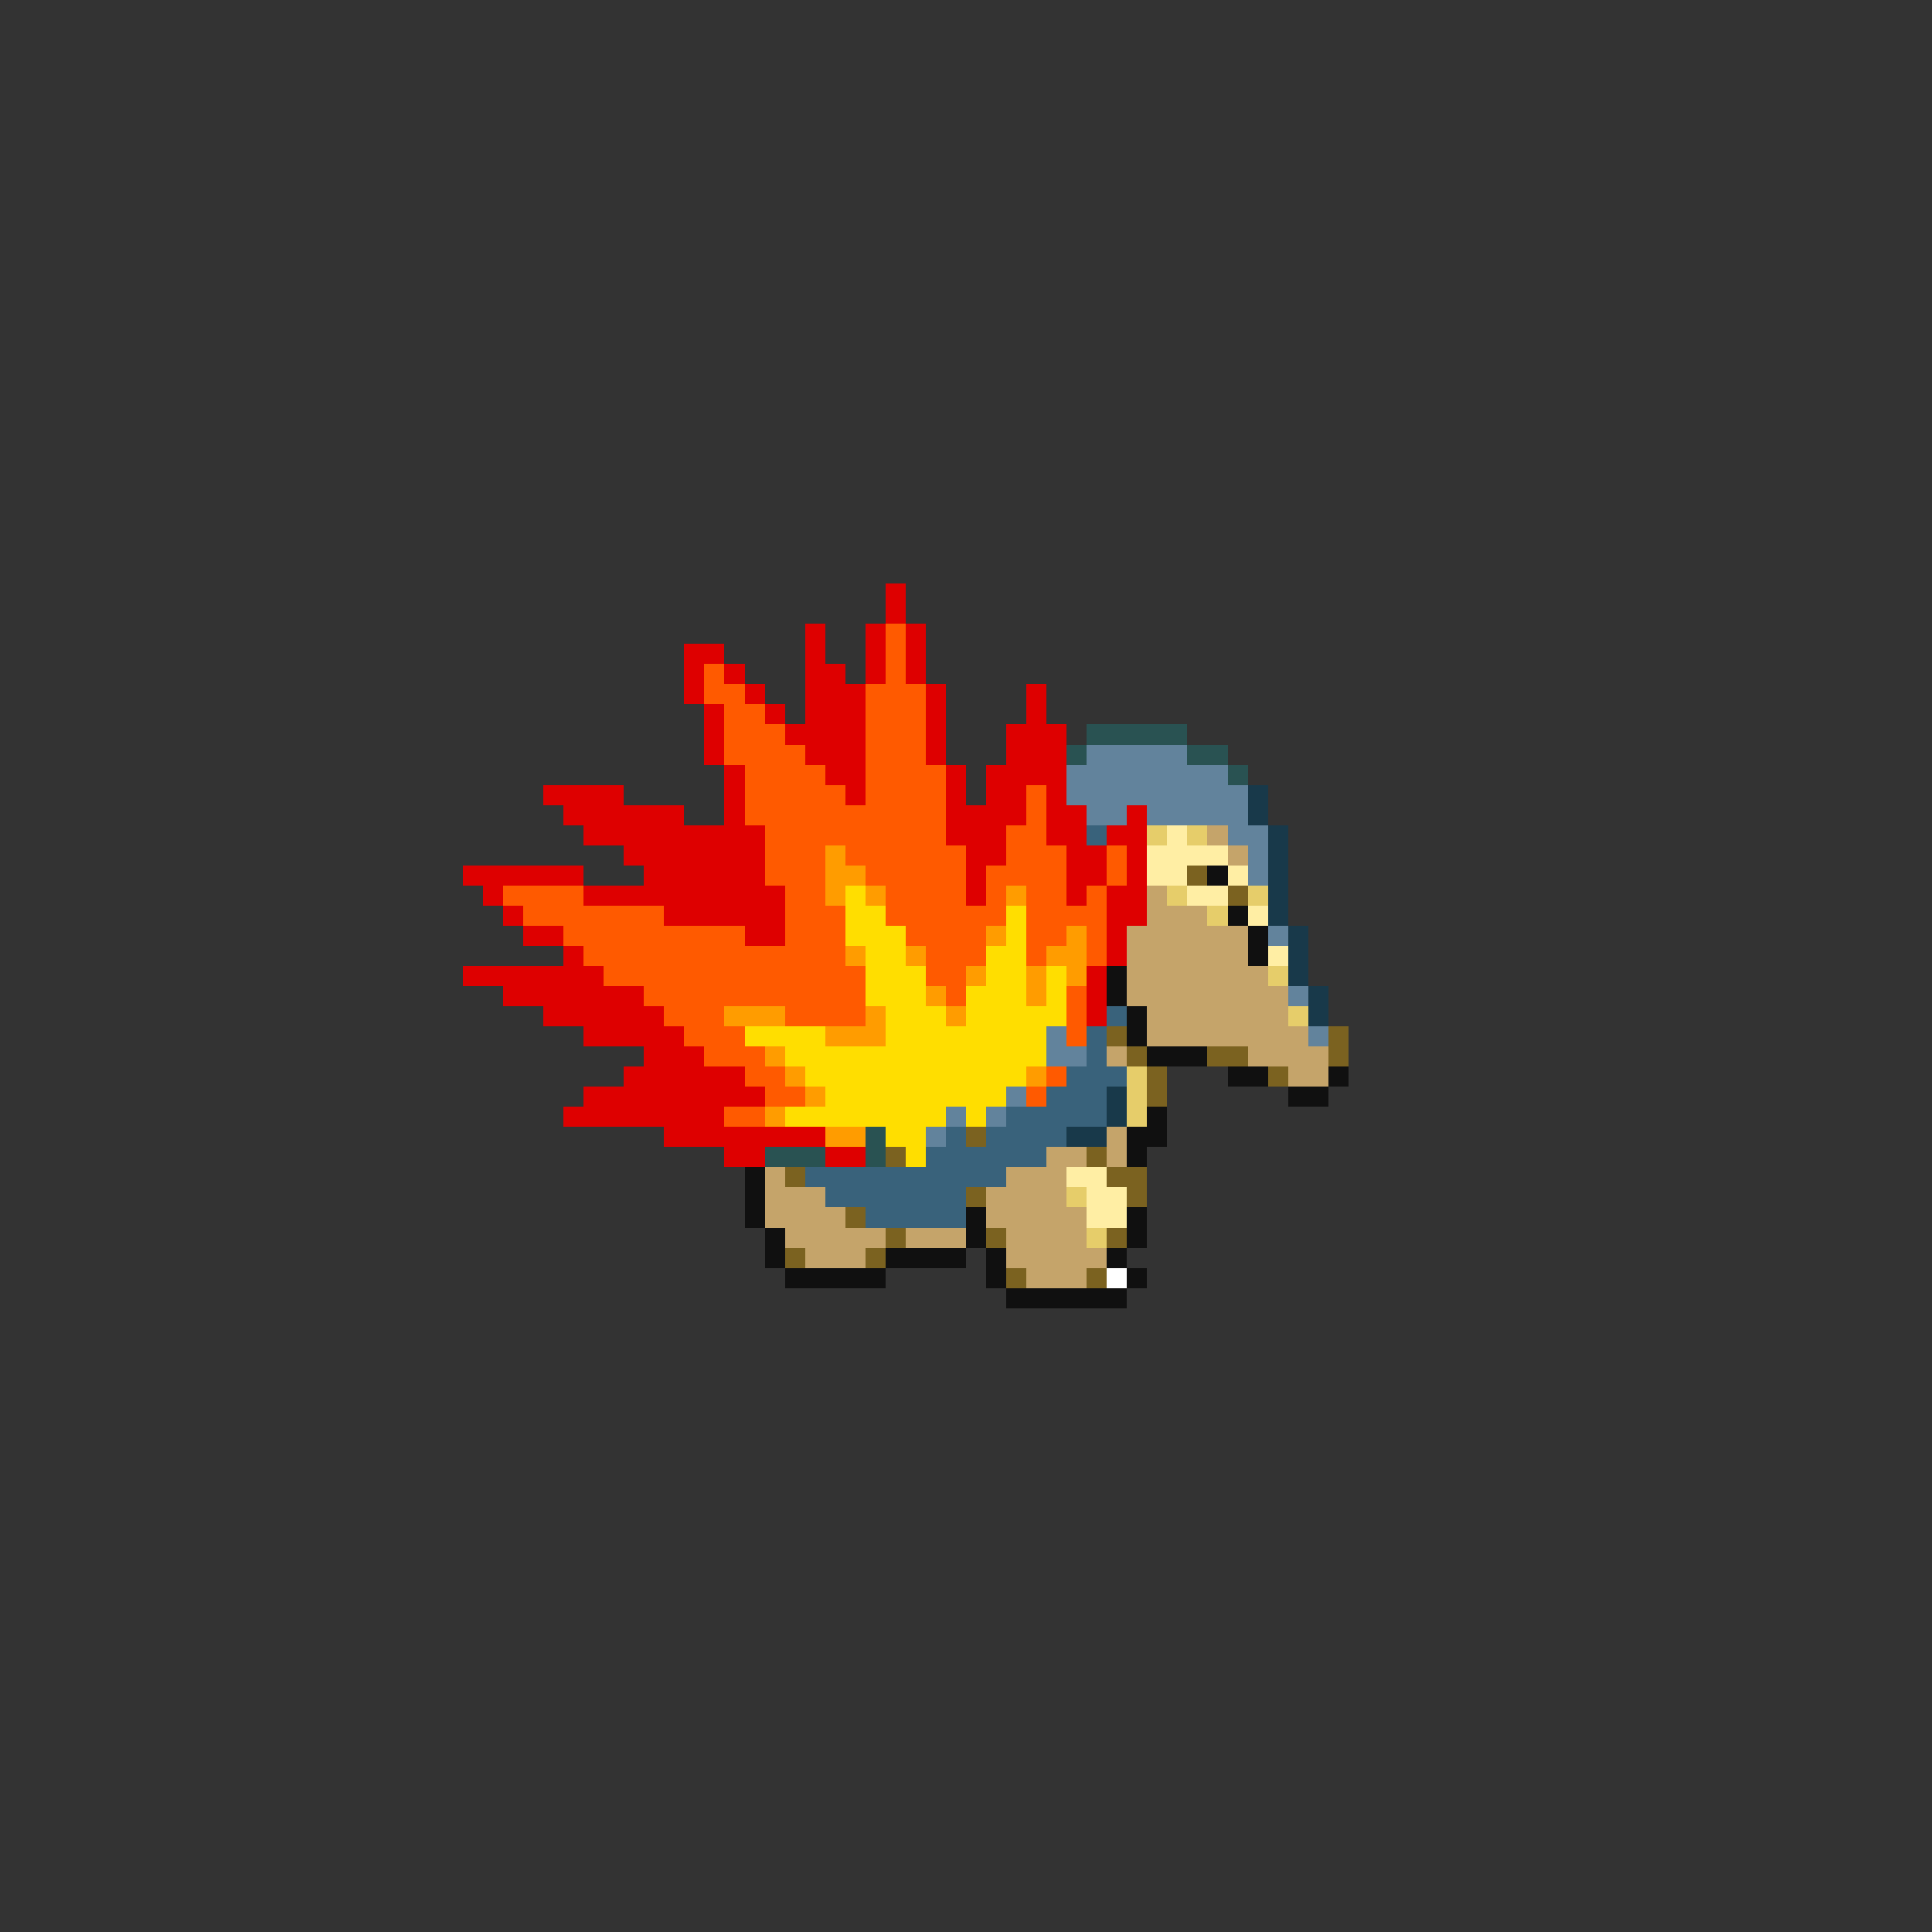 <svg xmlns="http://www.w3.org/2000/svg" viewBox="0 -0.5 96 96" shape-rendering="crispEdges">
<rect x="0" y="-0.5" width="96" height="96" fill="#333333" stroke="none"/>
<path stroke="#de0000" d="M44 29h1M44 30h1M40 31h1M43 31h1M45 31h1M34 32h2M40 32h1M43 32h1M45 32h1M34 33h1M36 33h1M40 33h2M43 33h1M45 33h1M34 34h1M37 34h1M40 34h3M46 34h1M51 34h1M35 35h1M38 35h1M40 35h3M46 35h1M51 35h1M35 36h1M39 36h4M46 36h1M50 36h3M35 37h1M40 37h3M46 37h1M50 37h3M36 38h1M41 38h2M47 38h1M49 38h4M27 39h4M36 39h1M42 39h1M47 39h1M49 39h2M52 39h1M28 40h6M36 40h1M47 40h4M52 40h2M56 40h1M29 41h9M47 41h3M52 41h2M55 41h2M31 42h7M48 42h2M53 42h2M56 42h1M23 43h6M32 43h6M48 43h1M53 43h2M56 43h1M24 44h1M29 44h10M48 44h1M53 44h1M55 44h2M25 45h1M33 45h6M55 45h2M26 46h2M37 46h2M55 46h1M28 47h1M55 47h1M23 48h7M54 48h1M25 49h7M54 49h1M27 50h6M54 50h1M29 51h5M32 52h3M31 53h6M29 54h9M28 55h8M33 56h8M36 57h2M41 57h2" />
<path stroke="#ff5a00" d="M44 31h1M44 32h1M35 33h1M44 33h1M35 34h2M43 34h3M36 35h2M43 35h3M36 36h3M43 36h3M36 37h4M43 37h3M37 38h4M43 38h4M37 39h5M43 39h4M51 39h1M37 40h10M51 40h1M38 41h9M50 41h2M38 42h3M42 42h6M50 42h3M55 42h1M38 43h3M43 43h5M49 43h4M55 43h1M25 44h4M39 44h2M44 44h4M49 44h1M51 44h2M54 44h1M26 45h7M39 45h3M44 45h6M51 45h4M28 46h9M39 46h3M45 46h4M51 46h2M54 46h1M29 47h13M46 47h3M51 47h1M54 47h1M30 48h13M46 48h2M32 49h11M47 49h1M53 49h1M33 50h3M39 50h4M53 50h1M34 51h3M53 51h1M35 52h3M37 53h2M52 53h1M38 54h2M51 54h1M36 55h2" />
<path stroke="#295252" d="M54 36h5M53 37h1M59 37h2M61 38h1M43 56h1M38 57h3M43 57h1" />
<path stroke="#62839c" d="M54 37h5M53 38h8M53 39h9M54 40h2M57 40h5M61 41h2M62 42h1M62 43h1M63 46h1M64 49h1M52 51h1M65 51h1M52 52h2M50 54h1M47 55h1M49 55h1M46 56h1" />
<path stroke="#18394a" d="M62 39h1M62 40h1M63 41h1M63 42h1M63 43h1M63 44h1M63 45h1M64 46h1M64 47h1M64 48h1M65 49h1M65 50h1M55 54h1M55 55h1M53 56h2" />
<path stroke="#39627b" d="M54 41h1M55 50h1M54 51h1M54 52h1M53 53h3M52 54h3M50 55h5M47 56h1M49 56h4M46 57h6M40 58h10M41 59h7M43 60h5" />
<path stroke="#e6cd6a" d="M57 41h1M59 41h1M58 44h1M62 44h1M60 45h1M63 48h1M64 50h1M56 53h1M56 54h1M56 55h1M53 59h1M54 61h1" />
<path stroke="#ffeea4" d="M58 41h1M57 42h4M57 43h2M61 43h1M59 44h2M62 45h1M63 47h1M53 58h2M54 59h2M54 60h2" />
<path stroke="#c5a46a" d="M60 41h1M61 42h1M57 44h1M57 45h3M56 46h6M56 47h6M56 48h7M56 49h8M57 50h7M57 51h8M55 52h1M62 52h4M64 53h2M55 56h1M52 57h2M55 57h1M38 58h1M50 58h3M38 59h3M49 59h4M38 60h4M49 60h5M39 61h5M45 61h3M50 61h4M40 62h3M50 62h5M51 63h3" />
<path stroke="#ff9c00" d="M41 42h1M41 43h2M41 44h1M43 44h1M50 44h1M49 46h1M53 46h1M42 47h1M45 47h1M52 47h2M48 48h1M51 48h1M53 48h1M46 49h1M51 49h1M36 50h3M43 50h1M47 50h1M41 51h3M38 52h1M39 53h1M51 53h1M40 54h1M38 55h1M41 56h2" />
<path stroke="#7b6220" d="M59 43h1M61 44h1M55 51h1M66 51h1M56 52h1M60 52h2M66 52h1M57 53h1M63 53h1M57 54h1M48 56h1M44 57h1M54 57h1M39 58h1M55 58h2M48 59h1M56 59h1M42 60h1M44 61h1M49 61h1M55 61h1M39 62h1M43 62h1M50 63h1M54 63h1" />
<path stroke="#101010" d="M60 43h1M61 45h1M62 46h1M62 47h1M55 48h1M55 49h1M56 50h1M56 51h1M57 52h3M61 53h2M66 53h1M64 54h2M57 55h1M56 56h2M56 57h1M37 58h1M37 59h1M37 60h1M48 60h1M56 60h1M38 61h1M48 61h1M56 61h1M38 62h1M44 62h4M49 62h1M55 62h1M39 63h5M49 63h1M56 63h1M50 64h6" />
<path stroke="#ffde00" d="M42 44h1M42 45h2M50 45h1M42 46h3M50 46h1M43 47h2M49 47h2M43 48h3M49 48h2M52 48h1M43 49h3M48 49h3M52 49h1M44 50h3M48 50h5M37 51h4M44 51h8M39 52h13M40 53h11M41 54h9M39 55h8M48 55h1M44 56h2M45 57h1" />
<path stroke="#ffffff" d="M55 63h1" />
</svg>